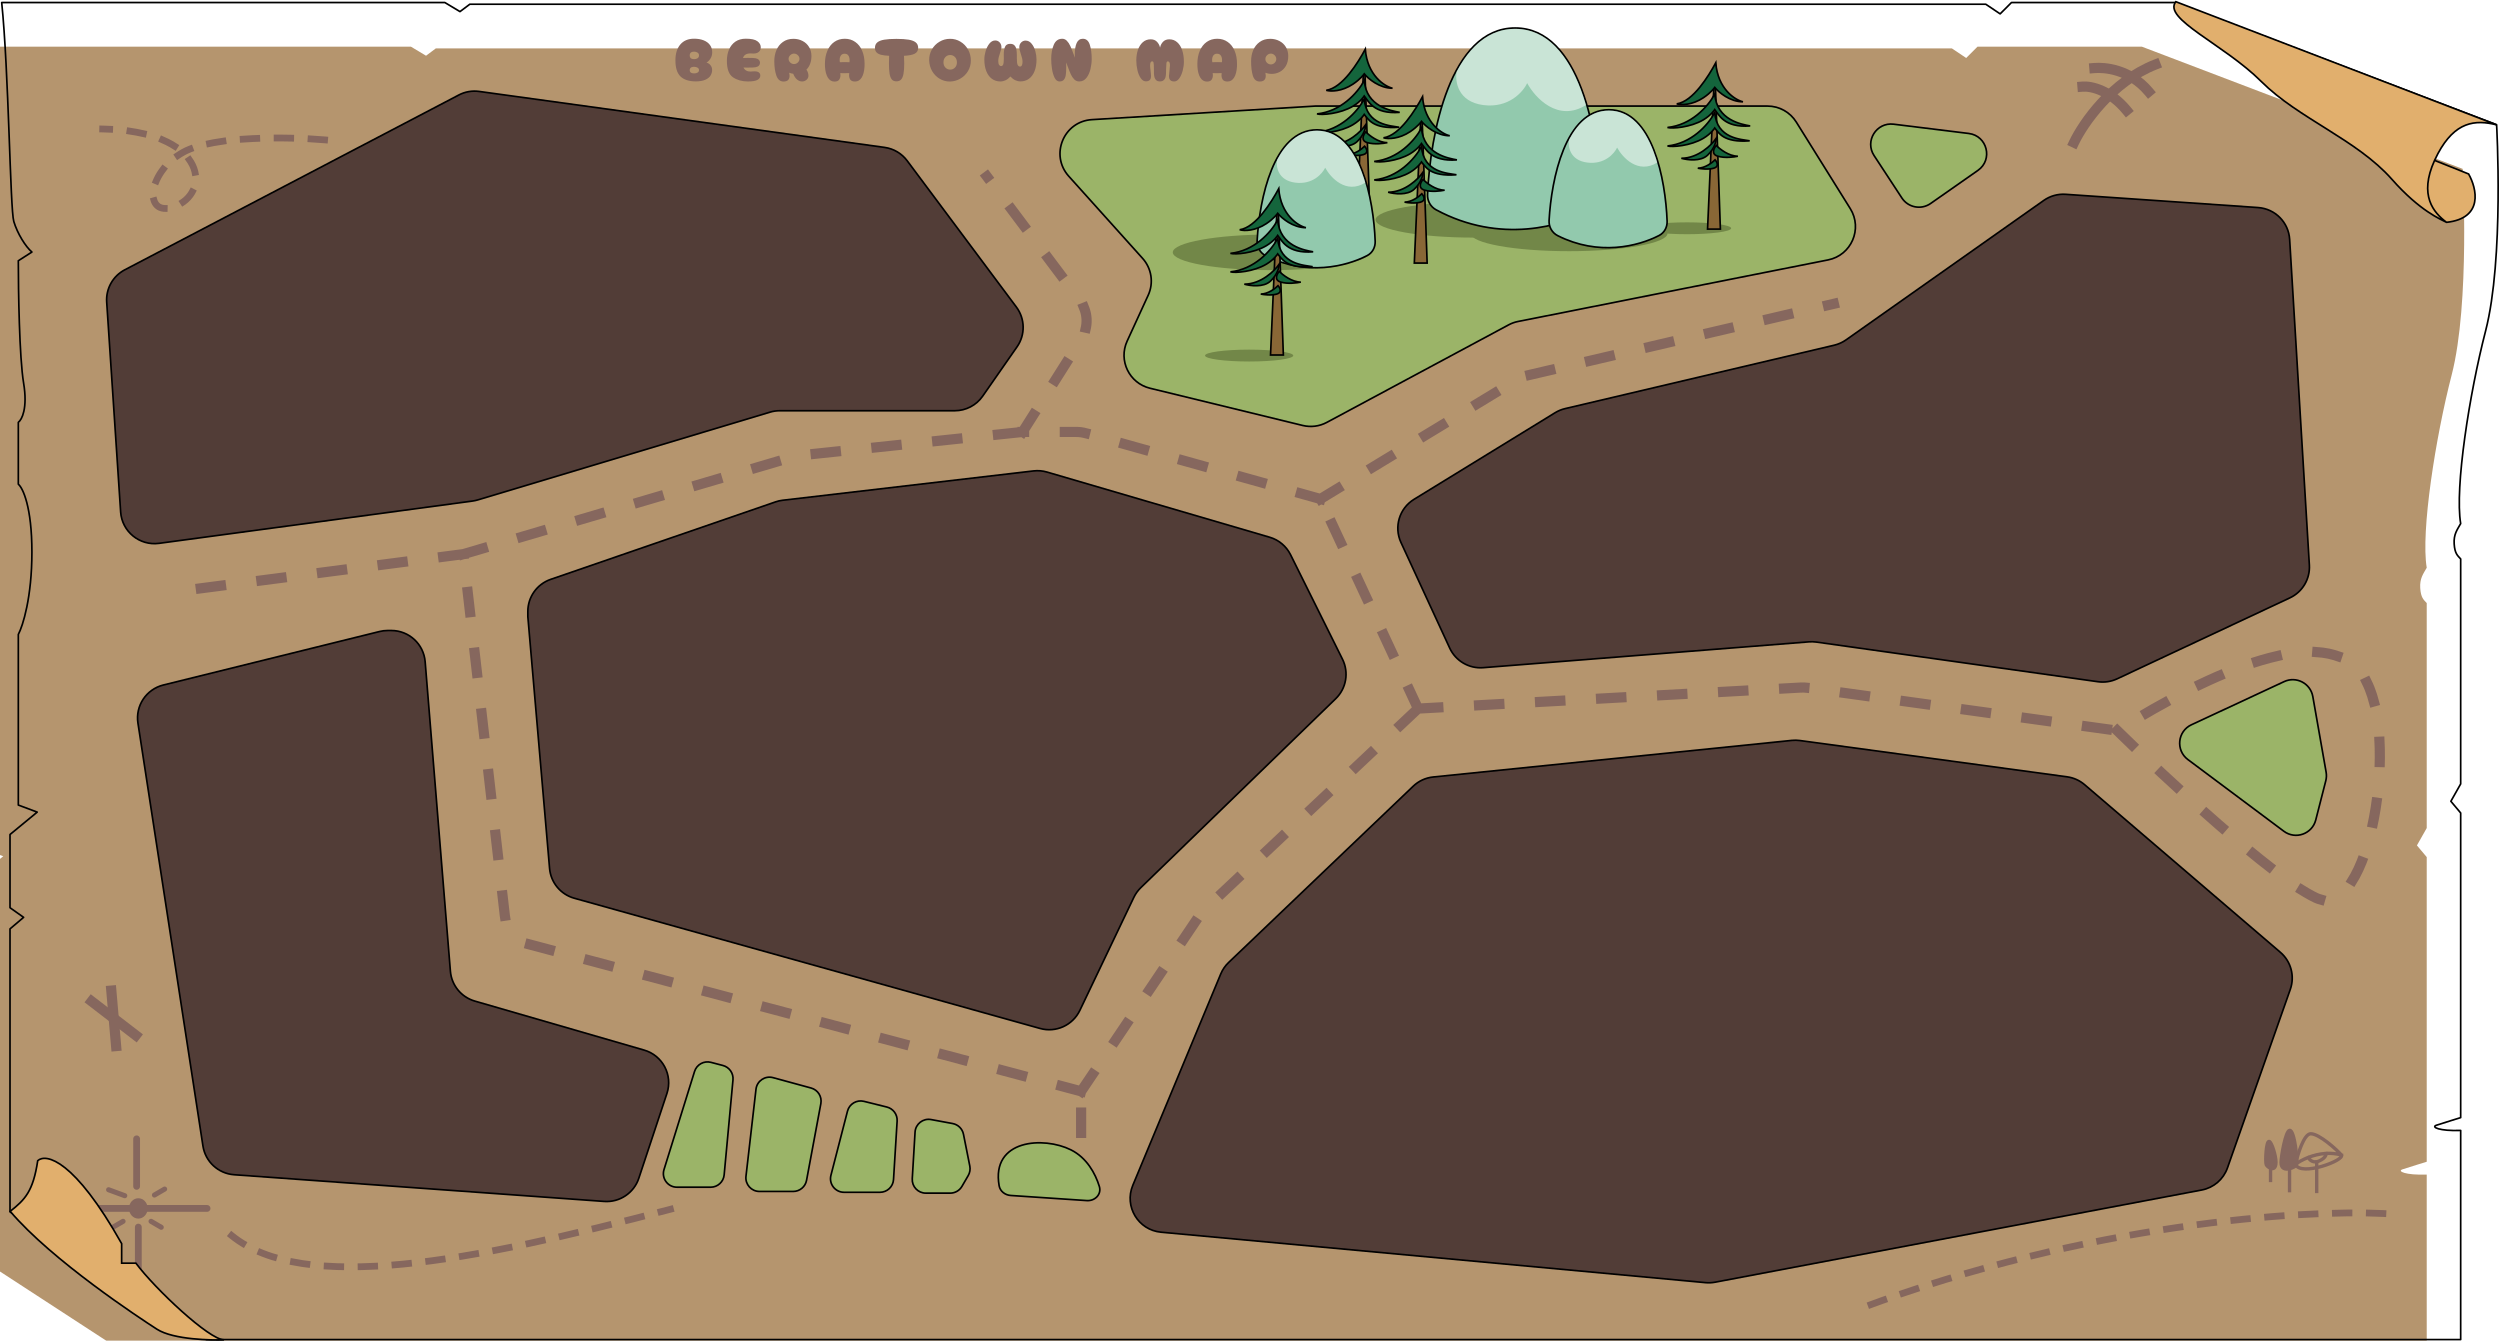 <svg width="1473" height="790" viewBox="0 0 1473 790" fill="none" xmlns="http://www.w3.org/2000/svg">
  <g filter="url(#filter0_i_22057_76)">
    <path d="M262.124 1.5H1C5.152 41.533 5.989 123.38 8.124 130.497C10.259 137.614 15.093 145.386 18.8 148.5L10.793 153.627C10.793 171.42 11.416 210.741 13.907 225.687C16.398 240.633 12.869 247.335 10.793 248.818V285.293C13.462 287.517 18.8 298.637 18.8 325.326C18.8 352.015 13.462 368.77 10.793 373.811V474.339L21.914 478.5L5.9 491.687V534.834L13.907 540.5L5.9 547.289V714L121.5 789.269H1449.83V666.055C1437.22 666.5 1432.3 664.068 1435.5 663C1438.7 661.932 1449.83 658.5 1449.83 658.5V479L1444.05 472.115L1449.83 461.885V329.329C1448.05 327.402 1446.36 326.194 1446 320.5C1445.64 314.806 1447.75 312.207 1449.83 308.5C1446.27 287.445 1455.01 231.697 1464.51 194.995C1475.5 152.5 1471 73.5 1471 73.5L1282 1.5H1185.15L1178.48 8.172L1170.03 2.5H276.803L271.021 6.838L262.124 1.5Z" fill="#B5956E"/>
  </g>
  <path d="M262.124 1.5H1C5.152 41.533 5.989 123.38 8.124 130.497C10.259 137.614 15.093 145.386 18.8 148.5L10.793 153.627C10.793 171.42 11.416 210.741 13.907 225.687C16.398 240.633 12.869 247.335 10.793 248.818V285.293C13.462 287.517 18.8 298.637 18.8 325.326C18.8 352.015 13.462 368.77 10.793 373.811V474.339L21.914 478.5L5.9 491.687V534.834L13.907 540.5L5.9 547.289V714L121.5 789.269H1449.83V666.055C1437.22 666.5 1432.3 664.068 1435.5 663C1438.7 661.932 1449.83 658.5 1449.83 658.5V479L1444.05 472.115L1449.83 461.885V329.329C1448.05 327.402 1446.36 326.194 1446 320.5C1445.64 314.806 1447.75 312.207 1449.83 308.5C1446.27 287.445 1455.01 231.697 1464.51 194.995C1475.5 152.5 1471 73.5 1471 73.5L1282 1.5H1185.15L1178.48 8.172L1170.03 2.5H276.803L271.021 6.838L262.124 1.5Z" stroke="black" stroke-linecap="round" stroke-linejoin="round"/>
  <path d="M1282 1L1471 73.547C1458.31 70.376 1446.51 71.657 1436.45 90.459C1435.71 91.849 1435.04 93.195 1434.45 94.5L1454.5 102.5C1459.33 111 1463.5 128.6 1441.5 131C1438.15 129.224 1425.93 124.472 1409.33 105.671C1388.59 82.168 1354.33 69.947 1332.33 48.011C1310.33 26.076 1274 11 1282 1Z" fill="#E1AF6D"/>
  <path d="M1441.5 131C1438.15 129.224 1425.93 124.472 1409.33 105.671C1388.59 82.168 1354.33 69.947 1332.33 48.011C1310.33 26.076 1274 11 1282 1L1471 73.547C1458.31 70.376 1446.51 71.657 1436.45 90.459C1435.71 91.849 1435.04 93.195 1434.45 94.5M1441.5 131C1433.97 125.355 1425.01 115.249 1434.45 94.5M1441.5 131C1463.5 128.6 1459.33 111 1454.5 102.5L1434.45 94.5" stroke="black" stroke-linecap="round"/>
  <path d="M456.955 295.705L324.484 341.353C316.415 344.134 311 351.728 311 360.262V363.349L323.808 511.691C324.525 519.997 330.319 526.987 338.348 529.232L612.812 605.974C622.171 608.591 632.056 604.101 636.245 595.333L668.052 528.74C669.076 526.597 670.473 524.654 672.178 523.001L787.007 411.673C793.257 405.614 794.87 396.208 790.996 388.413L760.394 326.836C757.912 321.841 753.456 318.109 748.102 316.542L616.902 278.142C614.327 277.388 611.627 277.161 608.962 277.472L461.149 294.749C459.72 294.916 458.314 295.236 456.955 295.705Z" fill="#523D37" stroke="black" stroke-linecap="round"/>
  <path d="M637 667.5V643M637 643L312.169 556.507C304.224 554.391 298.383 547.629 297.446 539.461L273 326.5M637 643L706.748 539.361C707.58 538.124 708.548 536.984 709.633 535.963L835.5 417.5M835.5 417.5L1061.07 405.106C1062.36 405.035 1063.64 405.088 1064.91 405.264L1247.5 430.5M835.5 417.5L778 294M1247.5 430.5C1275.83 458.333 1338.9 517 1364.5 529C1396.5 544 1414.5 432 1392.5 398.5C1370.5 365 1302.5 396 1247.5 430.5ZM778 294L639.647 255.241C637.89 254.749 636.075 254.5 634.251 254.5H602.5M778 294L893.773 223.657C895.58 222.559 897.549 221.755 899.607 221.274L1080.5 179M273 326.5L467.748 269.017C468.914 268.673 470.108 268.436 471.316 268.309L602.5 254.5M273 326.5L115.5 347M602.5 254.5L637.14 199.653C641.571 192.637 641.209 183.613 636.23 176.974L581.5 104" stroke="#86675E" stroke-width="6" stroke-linecap="square" stroke-dasharray="12 24"/>
  <path d="M1120.59 116.656L1104.2 91.663C1098.6 83.116 1105.57 71.922 1115.71 73.174L1160 78.641C1170.91 79.988 1174.41 94.078 1165.41 100.382L1137.51 119.907C1131.96 123.789 1124.3 122.318 1120.59 116.656Z" fill="#9BB468" stroke="black" stroke-linecap="round"/>
  <path d="M1345.83 401.598L1291.2 427.026C1282.97 430.857 1281.81 442.085 1289.09 447.518L1345.64 489.768C1352.48 494.882 1362.33 491.407 1364.44 483.129L1370.36 460.006C1370.78 458.354 1370.85 456.631 1370.55 454.952L1362.71 410.397C1361.34 402.627 1352.98 398.268 1345.83 401.598Z" fill="#9BB468" stroke="black" stroke-linecap="round"/>
  <path d="M425.934 627.78L418.894 625.936C414.757 624.853 410.499 627.215 409.228 631.298L391.23 689.122C389.627 694.272 393.475 699.5 398.869 699.5H418.708C422.84 699.5 426.292 696.354 426.674 692.24L431.872 636.259C432.234 632.36 429.721 628.772 425.934 627.78Z" fill="#9BB468" stroke="black" stroke-linecap="round"/>
  <path d="M477.89 641.061L455.487 634.951C450.76 633.662 445.995 636.887 445.435 641.754L439.526 693.085C438.979 697.835 442.693 702 447.474 702H467.354C471.206 702 474.512 699.254 475.218 695.466L483.649 650.245C484.412 646.151 481.907 642.157 477.89 641.061Z" fill="#9BB468" stroke="black" stroke-linecap="round"/>
  <path d="M522.533 652.267L509.02 648.911C504.76 647.853 500.443 650.425 499.345 654.675L489.581 692.5C488.274 697.564 492.098 702.5 497.327 702.5H518.478C522.705 702.5 526.203 699.212 526.463 694.993L528.59 660.524C528.827 656.671 526.28 653.198 522.533 652.267Z" fill="#9BB468" stroke="black" stroke-linecap="round"/>
  <path d="M561.282 661.987L548.591 659.643C543.863 658.77 539.439 662.234 539.152 667.033L537.507 694.522C537.232 699.12 540.887 703 545.493 703H559.855C562.706 703 565.343 701.482 566.774 699.016L570.483 692.624C571.461 690.94 571.79 688.956 571.41 687.046L567.675 668.292C567.035 665.08 564.502 662.582 561.282 661.987Z" fill="#9BB468" stroke="black" stroke-linecap="round"/>
  <path d="M640.359 707.385L595.491 704.369C592.184 704.146 589.265 701.908 588.692 698.643C583.887 671.247 614.986 669.493 631 677.5C640.344 682.172 645.345 691.36 647.723 699.031C649.157 703.661 645.195 707.71 640.359 707.385Z" fill="#9BB468" stroke="black" stroke-linecap="round"/>
  <path d="M833.141 294.205L916.257 243.184C918.074 242.068 920.058 241.251 922.133 240.762L1080.73 203.389C1083.22 202.802 1085.58 201.742 1087.67 200.267L1204.19 118.096C1207.95 115.447 1212.5 114.172 1217.09 114.488L1330.47 122.293C1340.5 122.984 1348.45 131.006 1349.06 141.038L1360.68 332.944C1361.17 341.127 1356.63 348.784 1349.2 352.263L1247.39 399.976C1243.87 401.623 1239.95 402.212 1236.11 401.671L1070.18 378.307C1068.73 378.103 1067.26 378.058 1065.81 378.174L873.898 393.397C865.547 394.06 857.668 389.448 854.158 381.841L825.445 319.631C821.199 310.43 824.505 299.507 833.141 294.205Z" fill="#523D37" stroke="black" stroke-linecap="round"/>
  <path d="M1227 51.044C1232.36 50.61 1243.34 53.275 1253 65" stroke="#86675E" stroke-width="6" stroke-linecap="square"/>
  <path d="M1234 40.093C1239.75 39.61 1254.73 40.558 1266 54" stroke="#86675E" stroke-width="6" stroke-linecap="square"/>
  <path d="M1222 84C1227.29 72.849 1244.3 48.036 1270 38" stroke="#86675E" stroke-width="6" stroke-linecap="square"/>
  <path d="M136.5 728C179 762.5 277 743.5 395 712.5" stroke="#86675E" stroke-width="4" stroke-linecap="square" stroke-dasharray="8 12"/>
  <path d="M40 712H122" stroke="#86675E" stroke-width="4" stroke-linecap="round"/>
  <path d="M80.5 671L80.5 699" stroke="#86675E" stroke-width="4" stroke-linecap="round"/>
  <path d="M81.5 723L81.5 751" stroke="#86675E" stroke-width="4" stroke-linecap="round"/>
  <path d="M64 701C66.333 701.833 71.5 703.7 73.5 704.5" stroke="#86675E" stroke-width="3" stroke-linecap="round"/>
  <path d="M91 704.108L97 700.608" stroke="#86675E" stroke-width="3" stroke-linecap="round"/>
  <path d="M89 719.608L95 723.108" stroke="#86675E" stroke-width="3" stroke-linecap="round"/>
  <path d="M72.5 719.608L66.5 723.108" stroke="#86675E" stroke-width="3" stroke-linecap="round"/>
  <ellipse cx="81.5" cy="712" rx="5.5" ry="6" fill="#86675E"/>
  <path d="M92.509 783.192C102.211 789.42 125.159 789.731 132 789.42C123.293 789.42 91.472 759.525 80.071 744.267H71.675V732.745C43.813 683.17 27.105 679.496 22.233 683.855C19.497 702.041 14.707 706.858 6 713.708C30.565 742.669 82.807 776.964 92.509 783.192Z" fill="#E1AF6D" stroke="black" stroke-linecap="round"/>
  <path d="M54 590L80 610" stroke="#86675E" stroke-width="6" stroke-linecap="square"/>
  <path d="M65.587 583.66L68.412 616.341" stroke="#86675E" stroke-width="6" stroke-linecap="square"/>
  <path d="M191.242 82.405C171.099 80.692 126.283 79.726 108.166 89.57C85.52 101.874 84.352 130.303 104.5 121C124.648 111.697 120.206 77.207 60.5 76" stroke="#86675E" stroke-width="4" stroke-linecap="square" stroke-dasharray="8 12"/>
  <path d="M1352.5 686.01C1353.83 680.01 1357.5 668.01 1361.5 668.01C1366.5 668.01 1377 677.51 1379.5 680.51M1352.5 686.01C1355.5 693.51 1382 683.51 1379.5 680.51M1352.5 686.01C1354.09 684.799 1356.72 683.244 1360 681.962M1379.5 680.51C1376.43 679.664 1373.39 679.428 1370.5 679.598M1360 681.962C1363.04 680.776 1366.63 679.825 1370.5 679.598M1360 681.962C1360.57 683.126 1362.28 684.986 1365 684.492M1370.5 679.598C1370.67 680.386 1370.1 682.371 1366.5 684.01C1365.97 684.251 1365.47 684.406 1365 684.492M1365 684.492V702.01" stroke="#86675E" stroke-width="2" stroke-linecap="square"/>
  <path d="M1349 666.009C1346.6 666.409 1344 681.51 1344 685.01C1344 688.705 1346.59 689.168 1349 688.605C1350.83 688.177 1352.57 687.157 1353 686.509C1354 685.009 1352 665.509 1349 666.009Z" fill="#86675E"/>
  <path d="M1349 688.605C1350.83 688.177 1352.57 687.157 1353 686.509C1354 685.009 1352 665.509 1349 666.009C1346.6 666.409 1344 681.51 1344 685.01C1344 688.705 1346.59 689.168 1349 688.605ZM1349 688.605V701.51" stroke="#86675E" stroke-width="2" stroke-linecap="square"/>
  <path d="M1337.02 672.525C1338.55 672.934 1341 681.102 1341 684.68C1341 688.457 1339.35 688.931 1337.81 688.354C1336.65 687.917 1335.54 686.874 1335.26 686.213C1334.63 684.679 1335.11 672.014 1337.02 672.525Z" fill="#86675E"/>
  <path d="M1337.81 688.354C1336.65 687.917 1335.54 686.874 1335.26 686.213C1334.63 684.679 1335.11 672.014 1337.02 672.525C1338.55 672.934 1341 681.102 1341 684.68C1341 688.457 1339.35 688.931 1337.81 688.354ZM1337.81 688.354V695.51" stroke="#86675E" stroke-width="2" stroke-linecap="square"/>
  <path d="M1404 715C1357.33 712.666 1230.4 720.6 1096 771" stroke="#86675E" stroke-width="4" stroke-linecap="square" stroke-dasharray="8 12"/>
  <path d="M409.872 47.964C405.888 47.94 402.9 46.956 400.908 45.012C398.94 43.068 397.956 39.912 397.956 35.544C397.956 31.584 398.916 28.476 400.836 26.22C402.756 23.94 405.468 22.8 408.972 22.8C411.132 22.8 413.016 23.124 414.624 23.772C416.232 24.42 417.468 25.344 418.332 26.544C419.196 27.744 419.628 29.16 419.628 30.792C419.628 32.088 419.34 33.24 418.764 34.248C418.212 35.256 417.384 36.156 416.28 36.948C417.168 37.092 417.936 37.572 418.584 38.388C419.256 39.204 419.592 40.152 419.592 41.232C419.592 42.384 419.28 43.476 418.656 44.508C418.056 45.516 417.024 46.344 415.56 46.992C414.12 47.64 412.224 47.964 409.872 47.964ZM407.388 34.536C407.82 34.752 408.36 34.86 409.008 34.86C409.776 34.86 410.436 34.68 410.988 34.32C411.564 33.936 411.852 33.372 411.852 32.628C411.852 31.908 411.564 31.368 410.988 31.008C410.436 30.624 409.764 30.432 408.972 30.432C408.348 30.432 407.82 30.54 407.388 30.756C407.052 30.9 406.8 31.152 406.632 31.512C406.464 31.872 406.38 32.256 406.38 32.664C406.38 33.072 406.464 33.456 406.632 33.816C406.8 34.152 407.052 34.392 407.388 34.536ZM407.388 42.96C407.844 43.152 408.384 43.248 409.008 43.248C409.776 43.248 410.436 43.092 410.988 42.78C411.564 42.444 411.852 41.952 411.852 41.304C411.852 40.68 411.564 40.2 410.988 39.864C410.412 39.528 409.74 39.36 408.972 39.36C408.372 39.36 407.844 39.456 407.388 39.648C407.052 39.792 406.8 40.02 406.632 40.332C406.464 40.62 406.38 40.944 406.38 41.304C406.38 41.664 406.464 42 406.632 42.312C406.8 42.6 407.052 42.816 407.388 42.96ZM446.244 42.24C447.396 42.6 447.972 43.356 447.972 44.508C447.972 45.588 447.42 46.44 446.316 47.064C445.212 47.688 443.304 48 440.592 48C437.208 48 434.304 47.184 431.88 45.552C429.48 43.92 428.28 40.68 428.28 35.832C428.28 33.384 428.7 31.176 429.54 29.208C430.38 27.24 431.628 25.68 433.284 24.528C434.964 23.376 437.016 22.8 439.44 22.8C442.68 22.8 444.96 23.304 446.28 24.312C447.6 25.296 448.26 26.508 448.26 27.948C448.26 28.62 448.092 29.244 447.756 29.82C447.42 30.372 446.916 30.804 446.244 31.116C445.668 31.404 444.924 31.548 444.012 31.548L443.04 31.512C442.848 31.488 442.572 31.476 442.212 31.476C440.964 31.476 439.98 31.704 439.26 32.16C438.54 32.592 438.048 33.264 437.784 34.176C438.792 34.128 439.704 34.104 440.52 34.104C442.944 34.104 444.516 34.176 445.236 34.32C446.052 34.488 446.676 34.812 447.108 35.292C447.564 35.772 447.792 36.336 447.792 36.984C447.792 37.632 447.576 38.196 447.144 38.676C446.712 39.132 446.064 39.444 445.2 39.612C444.528 39.756 442.896 39.828 440.304 39.828C439.248 39.828 438.504 39.816 438.072 39.792C438.816 41.376 440.208 42.168 442.248 42.168C442.368 42.168 442.644 42.144 443.076 42.096C443.652 42.048 444.144 42.024 444.552 42.024C445.248 42.024 445.812 42.096 446.244 42.24ZM478.102 32.988C478.102 34.74 477.838 36.288 477.31 37.632C476.806 38.976 476.086 40.104 475.15 41.016C475.942 42.24 476.338 43.428 476.338 44.58C476.338 45.564 475.954 46.38 475.186 47.028C474.442 47.676 473.59 48 472.63 48C472.078 48 471.574 47.916 471.118 47.748C470.662 47.58 470.17 47.292 469.642 46.884C469.186 46.524 468.754 46.032 468.346 45.408C467.938 44.784 467.614 44.136 467.374 43.464C466.582 43.368 465.79 43.164 464.998 42.852C465.142 43.62 465.214 44.208 465.214 44.616C465.214 46.896 464.026 48.036 461.65 48.036C459.658 48.036 458.254 46.872 457.438 44.544C456.622 42.216 456.214 39.372 456.214 36.012C456.214 33.732 456.622 31.596 457.438 29.604C458.278 27.588 459.55 25.968 461.254 24.744C462.958 23.496 465.034 22.872 467.482 22.872C469.45 22.872 471.238 23.292 472.846 24.132C474.454 24.948 475.726 26.124 476.662 27.66C477.622 29.196 478.102 30.972 478.102 32.988ZM464.638 34.68C464.638 35.496 464.962 36.216 465.61 36.84C466.258 37.44 467.002 37.74 467.842 37.74C468.706 37.74 469.45 37.44 470.074 36.84C470.722 36.216 471.046 35.496 471.046 34.68C471.046 33.84 470.722 33.12 470.074 32.52C469.45 31.896 468.706 31.584 467.842 31.584C467.002 31.584 466.258 31.896 465.61 32.52C464.962 33.144 464.638 33.864 464.638 34.68ZM491.662 48.072C490.054 48.072 488.758 47.292 487.774 45.732C486.814 44.148 486.25 42.012 486.082 39.324C486.058 38.94 486.046 38.376 486.046 37.632C486.046 34.728 486.526 32.16 487.486 29.928C488.446 27.672 489.802 25.932 491.554 24.708C493.33 23.46 495.394 22.836 497.746 22.836C500.098 22.836 502.15 23.46 503.902 24.708C505.678 25.932 507.034 27.66 507.97 29.892C508.93 32.124 509.41 34.704 509.41 37.632C509.41 38.376 509.398 38.94 509.374 39.324C509.206 42.06 508.642 44.196 507.682 45.732C506.722 47.268 505.426 48.036 503.794 48.036C502.474 48.036 501.55 47.676 501.022 46.956C500.518 46.236 500.266 45.36 500.266 44.328C500.266 43.848 500.302 43.428 500.374 43.068C499.126 43.116 498.022 43.14 497.062 43.14C496.462 43.14 495.802 43.116 495.082 43.068C495.154 43.428 495.19 43.848 495.19 44.328C495.19 45.384 494.926 46.272 494.398 46.992C493.894 47.712 492.982 48.072 491.662 48.072ZM494.83 36.66C496.126 36.612 497.074 36.588 497.674 36.588C498.322 36.588 499.27 36.612 500.518 36.66C500.566 36.396 500.59 36 500.59 35.472C500.59 34.344 500.35 33.432 499.87 32.736C499.39 32.016 498.646 31.656 497.638 31.656C496.654 31.656 495.922 32.004 495.442 32.7C494.962 33.396 494.722 34.296 494.722 35.4C494.722 35.808 494.758 36.228 494.83 36.66ZM540.979 28.164C540.979 29.748 540.319 30.9 538.999 31.62C537.703 32.316 535.579 32.736 532.627 32.88C532.723 34.032 532.771 35.52 532.771 37.344C532.771 39.888 532.627 41.928 532.339 43.464C532.075 44.976 531.607 46.104 530.935 46.848C530.263 47.568 529.327 47.928 528.127 47.928C526.951 47.928 526.051 47.544 525.427 46.776C524.803 46.008 524.371 44.868 524.131 43.356C523.891 41.844 523.771 39.84 523.771 37.344C523.771 35.664 523.807 34.176 523.879 32.88C521.887 32.784 520.279 32.58 519.055 32.268C517.855 31.932 516.967 31.44 516.391 30.792C515.815 30.144 515.527 29.268 515.527 28.164C515.527 26.82 515.983 25.764 516.895 24.996C517.807 24.228 519.175 23.688 520.999 23.376C522.823 23.064 525.211 22.908 528.163 22.908C531.139 22.908 533.551 23.064 535.399 23.376C537.247 23.688 538.639 24.228 539.575 24.996C540.511 25.764 540.979 26.82 540.979 28.164ZM559.744 48.036C557.56 48.06 555.532 47.52 553.66 46.416C551.812 45.312 550.324 43.8 549.196 41.88C548.092 39.936 547.516 37.788 547.468 35.436C547.444 33.18 547.972 31.092 549.052 29.172C550.132 27.252 551.62 25.728 553.516 24.6C555.412 23.448 557.488 22.872 559.744 22.872C561.952 22.848 563.992 23.4 565.864 24.528C567.76 25.656 569.26 27.204 570.364 29.172C571.468 31.14 572.02 33.312 572.02 35.688C572.02 37.92 571.468 39.972 570.364 41.844C569.26 43.716 567.76 45.204 565.864 46.308C563.992 47.412 561.952 47.988 559.744 48.036ZM559.852 41.016C560.956 41.016 561.892 40.62 562.66 39.828C563.452 39.036 563.836 38.004 563.812 36.732C563.812 35.436 563.428 34.392 562.66 33.6C561.892 32.808 560.956 32.412 559.852 32.412C558.748 32.412 557.812 32.808 557.044 33.6C556.276 34.392 555.892 35.436 555.892 36.732C555.892 38.004 556.276 39.036 557.044 39.828C557.812 40.62 558.748 41.016 559.852 41.016ZM589.44 48C587.52 48 585.84 47.472 584.4 46.416C582.984 45.36 581.892 43.86 581.124 41.916C580.356 39.972 579.972 37.68 579.972 35.04C579.972 33.504 580.224 31.86 580.728 30.108C581.256 28.356 582 26.88 582.96 25.68C583.944 24.456 585.084 23.844 586.38 23.844C587.436 23.844 588.312 24.228 589.008 24.996C589.704 25.764 590.052 26.712 590.052 27.84C590.052 28.176 589.968 28.632 589.8 29.208C589.656 29.76 589.488 30.336 589.296 30.936C588.936 31.968 588.66 32.88 588.468 33.672C588.276 34.44 588.18 35.184 588.18 35.904C588.18 36.96 588.336 37.728 588.648 38.208C588.96 38.688 589.344 38.928 589.8 38.928C590.4 38.928 590.82 38.628 591.06 38.028C591.324 37.404 591.456 36.264 591.456 34.608L591.42 32.124C591.42 30.204 591.672 28.68 592.176 27.552C592.68 26.4 593.688 25.824 595.2 25.824C596.328 25.824 597.18 26.136 597.756 26.76C598.332 27.384 598.704 28.176 598.872 29.136C599.04 30.072 599.124 31.212 599.124 32.556V34.392C599.124 36.144 599.268 37.392 599.556 38.136C599.868 38.856 600.36 39.216 601.032 39.216C601.488 39.216 601.836 38.988 602.076 38.532C602.34 38.052 602.472 37.344 602.472 36.408C602.472 35.712 602.388 35.016 602.22 34.32C602.052 33.624 601.788 32.736 601.428 31.656C601.116 30.624 600.888 29.856 600.744 29.352C600.624 28.824 600.564 28.32 600.564 27.84C600.564 26.712 600.924 25.776 601.644 25.032C602.388 24.288 603.252 23.916 604.236 23.916C605.652 23.916 606.84 24.516 607.8 25.716C608.784 26.892 609.516 28.344 609.996 30.072C610.476 31.8 610.716 33.456 610.716 35.04C610.716 37.68 610.332 39.972 609.564 41.916C608.796 43.86 607.692 45.36 606.252 46.416C604.836 47.448 603.168 47.964 601.248 47.964C600.192 47.964 599.16 47.724 598.152 47.244C597.144 46.764 596.208 46.044 595.344 45.084C594.48 46.044 593.532 46.776 592.5 47.28C591.492 47.76 590.472 48 589.44 48ZM624.263 48C623.087 48 622.127 47.28 621.383 45.84C620.663 44.4 620.147 42.66 619.835 40.62C619.523 38.58 619.367 36.612 619.367 34.716C619.367 31.62 619.859 28.872 620.843 26.472C621.851 24.048 623.531 22.836 625.883 22.836C626.915 22.836 627.815 23.232 628.583 24.024C629.375 24.816 630.059 25.848 630.635 27.12C631.211 28.368 631.907 30.108 632.723 32.34L633.335 34.032C633.287 33.12 633.263 32.448 633.263 32.016C633.263 29.208 633.635 26.976 634.379 25.32C635.147 23.664 636.359 22.836 638.015 22.836C640.007 22.836 641.375 24.024 642.119 26.4C642.863 28.752 643.235 31.524 643.235 34.716C643.235 36.612 642.995 38.58 642.515 40.62C642.059 42.66 641.279 44.4 640.175 45.84C639.071 47.28 637.631 48 635.855 48C634.775 48 633.827 47.616 633.011 46.848C632.219 46.056 631.547 45.084 630.995 43.932C630.467 42.78 629.831 41.196 629.087 39.18C628.703 38.124 628.403 37.332 628.187 36.804L628.223 39.72C628.223 41.616 628.127 43.152 627.935 44.328C627.743 45.48 627.359 46.38 626.783 47.028C626.231 47.676 625.391 48 624.263 48ZM683.436 48C682.62 48 681.936 47.796 681.384 47.388C680.856 46.956 680.484 46.38 680.268 45.66C680.076 44.988 679.956 44.256 679.908 43.464C679.884 42.672 679.872 41.556 679.872 40.116C679.872 38.772 679.812 37.776 679.692 37.128C679.596 36.48 679.344 36.156 678.936 36.156C678.456 36.156 678.12 36.372 677.928 36.804C677.736 37.212 677.64 37.8 677.64 38.568C677.64 39.264 677.736 40.356 677.928 41.844C677.952 42.132 678 42.588 678.072 43.212C678.144 43.836 678.18 44.352 678.18 44.76C678.18 45.912 677.916 46.728 677.388 47.208C676.884 47.688 676.14 47.928 675.156 47.928C673.98 47.928 672.96 47.292 672.096 46.02C671.232 44.748 670.584 43.164 670.152 41.268C669.72 39.348 669.504 37.464 669.504 35.616C669.504 33.408 669.816 31.356 670.44 29.46C671.088 27.564 672.048 26.04 673.32 24.888C674.616 23.736 676.176 23.16 678 23.16C679.536 23.16 680.76 23.64 681.672 24.6C682.584 25.536 683.196 26.676 683.508 28.02C683.772 26.7 684.36 25.56 685.272 24.6C686.208 23.64 687.432 23.16 688.944 23.16C690.744 23.16 692.28 23.724 693.552 24.852C694.848 25.956 695.832 27.504 696.504 29.496C697.2 31.488 697.548 33.792 697.548 36.408C697.548 38.112 697.308 39.876 696.828 41.7C696.348 43.5 695.676 45 694.812 46.2C693.948 47.4 692.964 48 691.86 48C690.852 48 690.084 47.748 689.556 47.244C689.028 46.74 688.764 45.912 688.764 44.76C688.764 44.232 688.86 43.248 689.052 41.808C689.244 40.272 689.34 39.168 689.34 38.496C689.34 36.936 688.92 36.156 688.08 36.156C687.648 36.156 687.372 36.504 687.252 37.2C687.156 37.896 687.096 39.024 687.072 40.584C687.072 41.76 687.048 42.744 687 43.536C686.952 44.304 686.844 45.012 686.676 45.66C686.484 46.356 686.1 46.92 685.524 47.352C684.972 47.784 684.276 48 683.436 48ZM711.105 48.072C709.497 48.072 708.201 47.292 707.217 45.732C706.257 44.148 705.693 42.012 705.525 39.324C705.501 38.94 705.489 38.376 705.489 37.632C705.489 34.728 705.969 32.16 706.929 29.928C707.889 27.672 709.245 25.932 710.997 24.708C712.773 23.46 714.837 22.836 717.189 22.836C719.541 22.836 721.593 23.46 723.345 24.708C725.121 25.932 726.477 27.66 727.413 29.892C728.373 32.124 728.853 34.704 728.853 37.632C728.853 38.376 728.841 38.94 728.817 39.324C728.649 42.06 728.085 44.196 727.125 45.732C726.165 47.268 724.869 48.036 723.237 48.036C721.917 48.036 720.993 47.676 720.465 46.956C719.961 46.236 719.709 45.36 719.709 44.328C719.709 43.848 719.745 43.428 719.817 43.068C718.569 43.116 717.465 43.14 716.505 43.14C715.905 43.14 715.245 43.116 714.525 43.068C714.597 43.428 714.633 43.848 714.633 44.328C714.633 45.384 714.369 46.272 713.841 46.992C713.337 47.712 712.425 48.072 711.105 48.072ZM714.273 36.66C715.569 36.612 716.517 36.588 717.117 36.588C717.765 36.588 718.713 36.612 719.961 36.66C720.009 36.396 720.033 36 720.033 35.472C720.033 34.344 719.793 33.432 719.313 32.736C718.833 32.016 718.089 31.656 717.081 31.656C716.097 31.656 715.365 32.004 714.885 32.7C714.405 33.396 714.165 34.296 714.165 35.4C714.165 35.808 714.201 36.228 714.273 36.66ZM742.225 48.036C740.257 48.036 738.913 46.908 738.193 44.652C737.497 42.396 737.149 39.516 737.149 36.012C737.149 33.732 737.557 31.596 738.373 29.604C739.213 27.588 740.485 25.968 742.189 24.744C743.893 23.496 745.969 22.872 748.417 22.872C750.385 22.872 752.173 23.292 753.781 24.132C755.389 24.948 756.661 26.124 757.597 27.66C758.557 29.196 759.037 30.972 759.037 32.988C759.037 35.316 758.569 37.272 757.633 38.856C756.697 40.44 755.485 41.616 753.997 42.384C752.509 43.152 750.937 43.536 749.281 43.536C747.937 43.536 746.701 43.308 745.573 42.852C745.717 43.62 745.789 44.208 745.789 44.616C745.789 46.896 744.601 48.036 742.225 48.036ZM748.777 37.956C749.641 37.956 750.385 37.644 751.009 37.02C751.657 36.372 751.981 35.628 751.981 34.788C751.981 33.924 751.657 33.18 751.009 32.556C750.385 31.908 749.641 31.584 748.777 31.584C747.937 31.584 747.193 31.908 746.545 32.556C745.897 33.18 745.573 33.924 745.573 34.788C745.573 35.628 745.897 36.372 746.545 37.02C747.193 37.644 747.937 37.956 748.777 37.956Z" fill="#86675E"/>
  <path d="M832.651 463.237L723.901 567.098C721.897 569.012 720.313 571.321 719.249 573.879L667.438 698.41C662.259 710.86 670.632 724.763 684.059 726.007L1004.94 755.74C1006.8 755.913 1008.68 755.824 1010.51 755.476L1297.28 701.144C1304.29 699.817 1310.05 694.86 1312.42 688.134L1349.45 582.922C1352.19 575.133 1349.87 566.461 1343.59 561.09L1228.26 462.333C1225.33 459.831 1221.75 458.225 1217.94 457.707L1060.49 436.32C1058.93 436.107 1057.34 436.081 1055.77 436.241L844.435 457.804C840.012 458.255 835.866 460.167 832.651 463.237Z" fill="#523D37" stroke="black" stroke-linecap="round"/>
  <path d="M270.33 55.968L73.546 158.957C66.528 162.63 62.339 170.099 62.864 178.003L71.081 301.644C71.849 313.197 82.236 321.686 93.711 320.138L278.435 295.211C279.477 295.071 280.506 294.848 281.512 294.546L453.686 242.845C455.552 242.285 457.49 242 459.438 242H562.561C569.102 242 575.229 238.802 578.969 233.436L599.25 204.337C604.176 197.269 604.023 187.841 598.87 180.938L534.504 94.705C531.303 90.415 526.515 87.588 521.212 86.856L282.339 53.875C278.216 53.306 274.018 54.037 270.33 55.968Z" fill="#523D37" stroke="black" stroke-linecap="round"/>
  <path d="M673.216 152.228L629.706 103.823C618.514 91.372 626.658 71.503 643.368 70.489L775 62.5H1041.4C1048.3 62.5 1054.72 66.06 1058.37 71.918L1090.19 122.939C1097.59 134.808 1090.83 150.414 1077.11 153.138L894.428 189.418C892.487 189.804 890.613 190.476 888.869 191.411L781.75 248.879C777.404 251.21 772.35 251.854 767.558 250.686L677.552 228.742C665.34 225.765 658.869 212.392 664.113 200.968L676.519 173.941C679.846 166.693 678.548 158.16 673.216 152.228Z" fill="#9BB468" stroke="black" stroke-linecap="round"/>
  <ellipse cx="736" cy="209.5" rx="26" ry="3.5" fill="#728748"/>
  <ellipse cx="994" cy="134.5" rx="26" ry="3.5" fill="#728748"/>
  <ellipse cx="868.5" cy="129.5" rx="58" ry="10.5" fill="#728748"/>
  <ellipse cx="924.5" cy="137.5" rx="58" ry="10.5" fill="#728748"/>
  <path d="M892.703 16.5C873.518 16.5 861.018 32.245 853.14 52.221C845.248 72.231 841.897 96.704 841.112 114.629C840.95 118.346 842.873 121.849 846.159 123.62C883.76 143.885 920.433 133.488 938.204 123.53C941.261 121.817 942.96 118.533 942.866 115.062C942.383 97.17 939.427 72.59 931.836 52.465C924.258 32.374 911.967 16.5 892.703 16.5Z" fill="#92C9AD" stroke="black" stroke-linecap="round"/>
  <path d="M892.703 17C877.215 17 866.095 27.437 858.259 42.218C857.221 47.959 858.902 59.932 873.924 61.9C888.947 63.868 897.439 54.109 899.808 48.984C904.469 57.595 917.925 72.233 934.459 61.9C927.295 37.599 914.46 17 892.703 17Z" fill="white" fill-opacity="0.5"/>
  <path d="M947.961 64.657C935.096 64.657 926.633 74.963 921.237 88.121C915.829 101.308 913.408 117.563 912.716 129.901C912.508 133.617 914.427 137.152 917.768 138.841C941.889 151.039 965.22 145.124 977.569 138.738C980.694 137.122 982.403 133.8 982.269 130.328C981.795 118.009 979.645 101.65 974.436 88.352C969.239 75.084 960.904 64.657 947.961 64.657Z" fill="#92C9AD" stroke="black" stroke-linecap="round"/>
  <path d="M947.961 65.157C937.401 65.157 929.819 72.273 924.476 82.352C923.768 86.266 924.914 94.43 935.157 95.772C945.401 97.114 951.191 90.46 952.806 86.965C955.984 92.836 965.159 102.818 976.433 95.772C971.548 79.202 962.797 65.157 947.961 65.157Z" fill="white" fill-opacity="0.5"/>
  <path d="M837.547 59.117L833.313 154.992H840.874L837.547 59.117Z" fill="#896736" stroke="black"/>
  <path d="M830.894 77.566C824.29 81.969 817.788 82.002 815.166 81.196C824.825 79.782 834 64.65 838.152 57C839.345 72.485 849.631 78.978 854.182 79.986C846.439 79.986 839.866 74.34 837.547 71.517C837.547 71.517 835.43 74.542 830.894 77.566Z" fill="#14653C" stroke="black"/>
  <path d="M830.893 90.571C823.332 95.108 812.343 95.914 809.722 95.108C823.635 93.659 833.395 83.099 837.547 75.449C838.74 90.934 853.577 93.293 858.416 94.2C842.991 95.41 839.866 87.345 837.547 84.522C837.547 84.522 835.569 87.766 830.893 90.571Z" fill="#14653C" stroke="black"/>
  <path d="M830.893 101.459C823.332 105.996 812.343 106.802 809.722 105.996C823.635 104.547 833.395 93.987 837.547 86.337C838.74 101.822 853.274 102.064 858.114 102.971C842.689 104.181 839.866 98.233 837.547 95.41C837.547 95.41 835.569 98.654 830.893 101.459Z" fill="#14653C" stroke="black"/>
  <path d="M817.888 113.255C827.809 113.255 835.733 105.391 838.455 101.459C838.455 103.173 837.426 107.569 833.313 111.44C829.2 115.311 821.316 114.263 817.888 113.255Z" fill="#14653C" stroke="black"/>
  <path d="M851.157 112.045C845.834 112.045 840.471 107.811 838.455 105.694C837.043 107.307 835.249 110.835 839.362 112.045C843.475 113.255 848.939 112.549 851.157 112.045Z" fill="#14653C" stroke="black"/>
  <path d="M827.567 119.089C831.835 119.089 836.135 115.805 837.752 114.163C838.883 115.414 840.322 118.15 837.024 119.089C833.726 120.027 829.345 119.48 827.567 119.089Z" fill="#14653C" stroke="black"/>
  <path d="M1010.33 39.117L1006.09 134.992H1013.65L1010.33 39.117Z" fill="#896736" stroke="black"/>
  <path d="M1003.67 57.566C997.067 61.969 990.565 62.002 987.944 61.196C997.603 59.782 1006.78 44.65 1010.93 37C1012.12 52.485 1022.41 58.978 1026.96 59.986C1019.22 59.986 1012.64 54.34 1010.33 51.517C1010.33 51.517 1008.21 54.542 1003.67 57.566Z" fill="#14653C" stroke="black"/>
  <path d="M1003.67 70.571C996.11 75.108 985.121 75.914 982.5 75.108C996.413 73.659 1006.17 63.099 1010.33 55.449C1011.52 70.934 1026.35 73.293 1031.19 74.2C1015.77 75.41 1012.64 67.345 1010.33 64.522C1010.33 64.522 1008.35 67.766 1003.67 70.571Z" fill="#14653C" stroke="black"/>
  <path d="M1003.67 81.459C996.11 85.996 985.121 86.802 982.5 85.996C996.413 84.547 1006.17 73.987 1010.33 66.337C1011.52 81.822 1026.05 82.064 1030.89 82.971C1015.47 84.181 1012.64 78.233 1010.33 75.41C1010.33 75.41 1008.35 78.654 1003.67 81.459Z" fill="#14653C" stroke="black"/>
  <path d="M990.666 93.255C1000.59 93.255 1008.51 85.391 1011.23 81.46C1011.23 83.173 1010.2 87.569 1006.09 91.44C1001.98 95.311 994.094 94.263 990.666 93.255Z" fill="#14653C" stroke="black"/>
  <path d="M1023.94 92.045C1018.61 92.045 1013.25 87.811 1011.23 85.694C1009.82 87.307 1008.03 90.835 1012.14 92.045C1016.25 93.255 1021.72 92.549 1023.94 92.045Z" fill="#14653C" stroke="black"/>
  <path d="M1000.34 99.089C1004.61 99.089 1008.91 95.805 1010.53 94.163C1011.66 95.414 1013.1 98.15 1009.8 99.089C1006.5 100.027 1002.12 99.48 1000.34 99.089Z" fill="#14653C" stroke="black"/>
  <path d="M803.825 31.117L799.591 126.992H807.152L803.825 31.117Z" fill="#896736" stroke="black"/>
  <path d="M797.171 49.566C790.567 53.969 784.065 54.002 781.444 53.196C791.103 51.782 800.278 36.65 804.43 29C805.623 44.485 815.909 50.978 820.46 51.986C812.717 51.986 806.144 46.34 803.825 43.517C803.825 43.517 801.708 46.542 797.171 49.566Z" fill="#14653C" stroke="black"/>
  <path d="M797.171 62.571C789.61 67.108 778.621 67.914 776 67.108C789.913 65.659 799.673 55.099 803.825 47.449C805.018 62.934 819.855 65.293 824.694 66.2C809.269 67.41 806.144 59.345 803.825 56.522C803.825 56.522 801.847 59.766 797.171 62.571Z" fill="#14653C" stroke="black"/>
  <path d="M797.171 73.459C789.61 77.996 778.621 78.802 776 77.996C789.913 76.547 799.673 65.987 803.825 58.337C805.018 73.822 819.552 74.064 824.391 74.971C808.967 76.181 806.144 70.233 803.825 67.41C803.825 67.41 801.847 70.654 797.171 73.459Z" fill="#14653C" stroke="black"/>
  <path d="M784.166 85.255C794.086 85.255 802.01 77.391 804.732 73.46C804.732 75.173 803.704 79.569 799.591 83.44C795.477 87.311 787.594 86.263 784.166 85.255Z" fill="#14653C" stroke="black"/>
  <path d="M817.435 84.045C812.112 84.045 806.749 79.811 804.732 77.694C803.321 79.307 801.526 82.835 805.64 84.045C809.753 85.255 815.217 84.549 817.435 84.045Z" fill="#14653C" stroke="black"/>
  <path d="M793.844 91.089C798.112 91.089 802.413 87.805 804.029 86.163C805.161 87.414 806.6 90.15 803.302 91.089C800.004 92.027 795.623 91.48 793.844 91.089Z" fill="#14653C" stroke="black"/>
  <ellipse cx="749" cy="148.668" rx="58" ry="10.5" fill="#728748"/>
  <path d="M775.951 76.5C763.086 76.5 754.623 86.806 749.227 99.964C743.819 113.151 741.398 129.406 740.706 141.744C740.498 145.46 742.417 148.995 745.758 150.684C769.879 162.882 793.21 156.967 805.559 150.582C808.684 148.966 810.393 145.643 810.259 142.171C809.785 129.852 807.635 113.493 802.426 100.195C797.229 86.928 788.894 76.5 775.951 76.5Z" fill="#92C9AD" stroke="black" stroke-linecap="round"/>
  <path d="M775.951 77C765.391 77 757.809 84.117 752.466 94.195C751.758 98.109 752.904 106.273 763.147 107.615C773.391 108.957 779.181 102.303 780.796 98.808C783.974 104.68 793.149 114.661 804.423 107.615C799.538 91.045 790.787 77 775.951 77Z" fill="white" fill-opacity="0.5"/>
  <path d="M752.825 113.285L748.591 209.16H756.152L752.825 113.285Z" fill="#896736" stroke="black"/>
  <path d="M746.171 131.734C739.567 136.137 733.065 136.17 730.444 135.364C740.103 133.95 749.278 118.818 753.43 111.168C754.623 126.653 764.909 133.146 769.46 134.154C761.717 134.154 755.144 128.508 752.825 125.685C752.825 125.685 750.708 128.71 746.171 131.734Z" fill="#14653C" stroke="black"/>
  <path d="M746.171 144.739C738.61 149.276 727.621 150.082 725 149.276C738.913 147.827 748.673 137.267 752.825 129.617C754.018 145.102 768.855 147.461 773.694 148.368C758.269 149.578 755.144 141.513 752.825 138.69C752.825 138.69 750.847 141.934 746.171 144.739Z" fill="#14653C" stroke="black"/>
  <path d="M746.171 155.627C738.61 160.164 727.621 160.97 725 160.164C738.913 158.715 748.673 148.155 752.825 140.505C754.018 155.99 768.552 156.232 773.391 157.139C757.967 158.349 755.144 152.401 752.825 149.578C752.825 149.578 750.847 152.822 746.171 155.627Z" fill="#14653C" stroke="black"/>
  <path d="M733.166 167.423C743.086 167.423 751.01 159.559 753.732 155.627C753.732 157.341 752.704 161.737 748.591 165.608C744.477 169.479 736.594 168.431 733.166 167.423Z" fill="#14653C" stroke="black"/>
  <path d="M766.435 166.213C761.112 166.213 755.749 161.979 753.732 159.862C752.321 161.475 750.526 165.003 754.64 166.213C758.753 167.423 764.217 166.717 766.435 166.213Z" fill="#14653C" stroke="black"/>
  <path d="M742.844 173.257C747.112 173.257 751.413 169.973 753.029 168.331C754.161 169.582 755.6 172.318 752.302 173.257C749.004 174.195 744.623 173.647 742.844 173.257Z" fill="#14653C" stroke="black"/>
  <path d="M265.378 572.251L250.499 389.874C249.652 379.493 240.98 371.5 230.565 371.5H228.438C226.819 371.5 225.205 371.697 223.634 372.086L96.24 403.61C86.195 406.096 79.704 415.835 81.276 426.063L119.577 675.238C120.995 684.46 128.6 691.476 137.906 692.148L355.973 707.88C365.104 708.539 373.517 702.913 376.397 694.223L392.964 644.224C396.533 633.455 390.438 621.877 379.54 618.722L279.751 589.836C271.774 587.527 266.054 580.528 265.378 572.251Z" fill="#523D37" stroke="black" stroke-linecap="round"/>
  <defs>
    <filter id="filter0_i_22057_76" x="-19.5" y="1" width="1491.91" height="814.769" filterUnits="userSpaceOnUse" color-interpolation-filters="sRGB">
      <feFlood flood-opacity="0" result="BackgroundImageFix"/>
      <feBlend mode="normal" in="SourceGraphic" in2="BackgroundImageFix" result="shape"/>
      <feColorMatrix in="SourceAlpha" type="matrix" values="0 0 0 0 0 0 0 0 0 0 0 0 0 0 0 0 0 0 127 0" result="hardAlpha"/>
      <feOffset dx="-20" dy="26"/>
      <feGaussianBlur stdDeviation="30"/>
      <feComposite in2="hardAlpha" operator="arithmetic" k2="-1" k3="1"/>
      <feColorMatrix type="matrix" values="0 0 0 0 0 0 0 0 0 0 0 0 0 0 0 0 0 0 0.2 0"/>
      <feBlend mode="normal" in2="shape" result="effect1_innerShadow_22057_76"/>
    </filter>
  </defs>
</svg>
